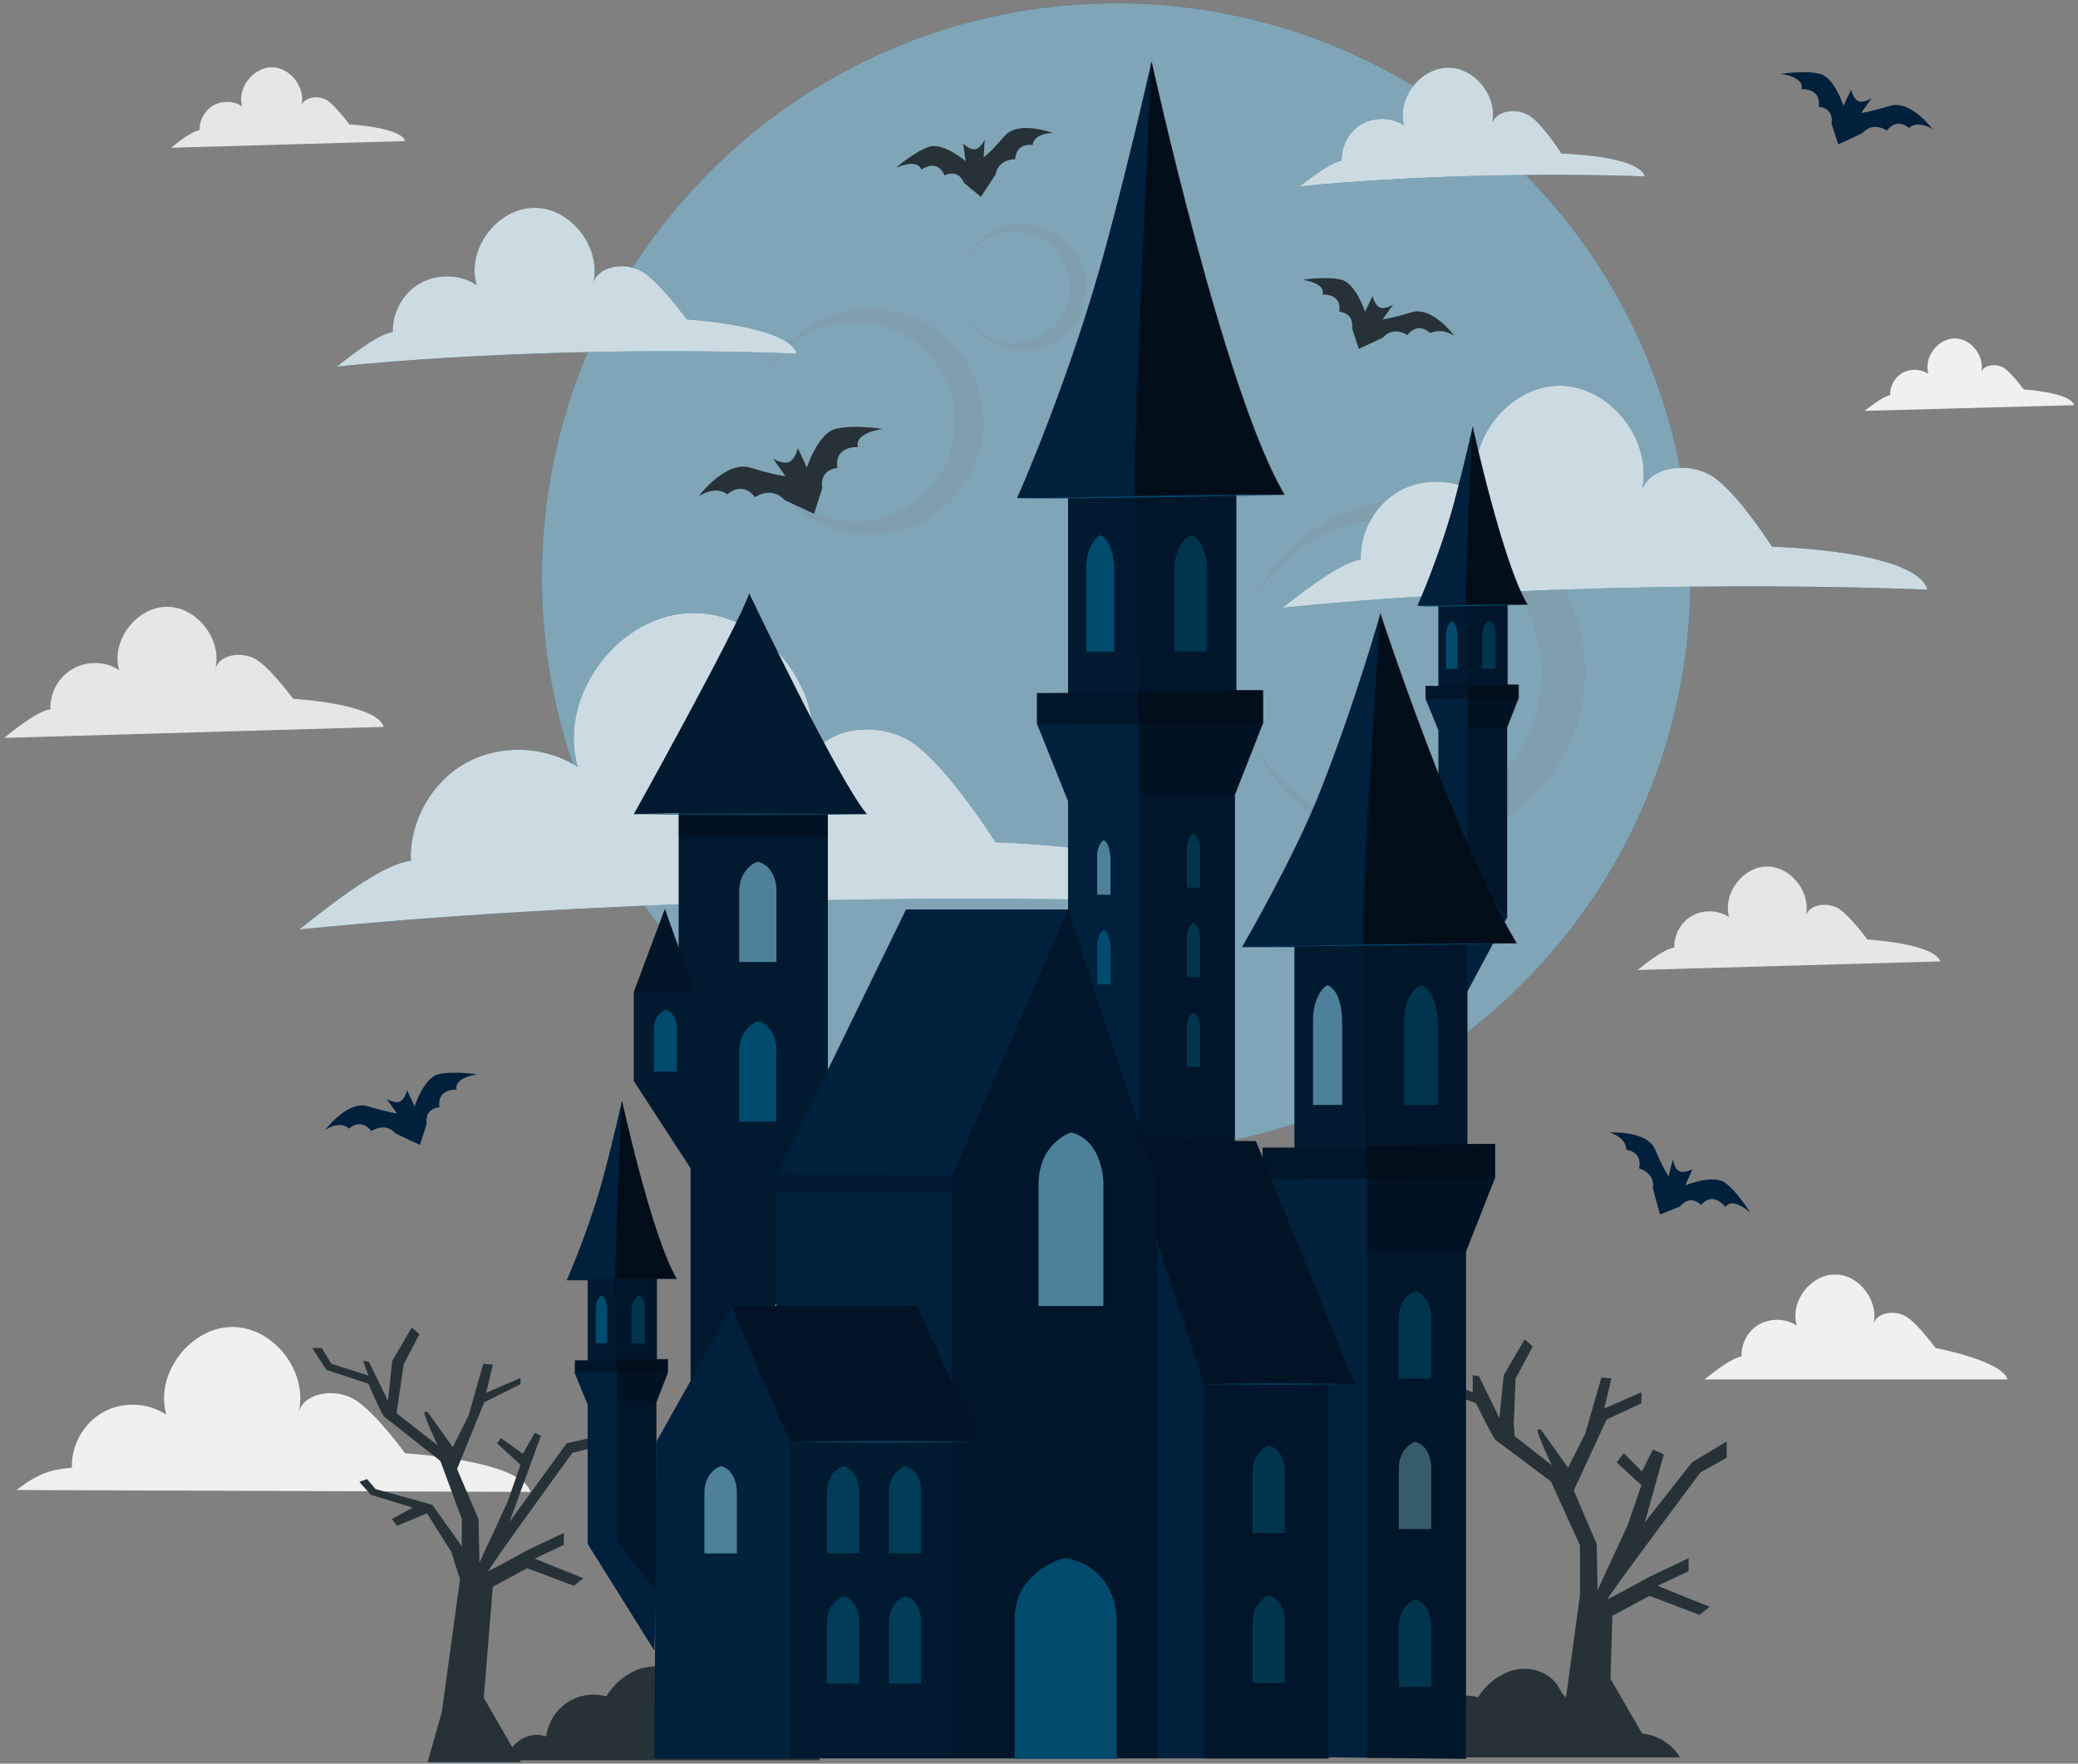 <svg width="469" height="398" viewBox="0 0 469 398" fill="none" xmlns="http://www.w3.org/2000/svg">
<rect x="0" y="0" width="469" height="398" fill="#808080" stroke="none"/>
<g clip-path="url(#clip0_211_10850)">
<path d="M66.155 157.694C66.155 157.694 61.422 151.24 58.087 148.981C54.968 146.938 49.804 147.475 48.621 150.81C50.127 144.356 44.533 137.041 37.864 136.934C30.872 136.826 24.956 144.571 26.892 151.24C23.88 149.196 19.685 149.089 16.458 150.918C13.231 152.746 11.187 156.403 11.402 160.061C9.036 160.383 5.163 163.073 0.968 166.515L86.593 164.041C85.087 158.77 66.155 157.694 66.155 157.694Z" fill="#E6E6E6"/>
<path d="M421.455 212.016C421.455 212.016 417.69 206.853 415.108 205.132C412.634 203.518 408.439 203.948 407.578 206.637C408.762 201.474 404.351 195.666 398.973 195.558C393.379 195.45 388.754 201.689 390.26 206.96C387.786 205.347 384.451 205.239 381.977 206.637C379.395 208.036 377.782 210.94 377.889 213.844C376.061 214.06 372.941 216.211 369.607 218.9L437.913 216.964C436.514 212.876 421.455 212.016 421.455 212.016Z" fill="#E6E6E6"/>
<path d="M436.837 304.201C436.837 304.201 433.072 299.037 430.383 297.209C427.909 295.595 423.714 296.025 422.853 298.715C424.036 293.551 419.626 287.635 414.248 287.635C408.654 287.528 403.921 293.767 405.535 299.145C403.061 297.531 399.726 297.424 397.144 298.822C394.563 300.221 392.949 303.125 393.057 306.137C391.228 306.352 388.108 308.611 384.666 311.3H453.08C452.004 307.105 436.837 304.201 436.837 304.201Z" fill="#F0F0F0"/>
<path d="M456.737 87.883C456.737 87.883 454.155 84.333 452.326 83.042C450.605 81.967 447.701 82.289 447.163 84.01C448.024 80.461 444.904 76.373 441.247 76.373C437.374 76.373 434.147 80.568 435.223 84.333C433.502 83.257 431.243 83.15 429.414 84.118C427.693 85.086 426.51 87.13 426.618 89.174C425.327 89.389 423.175 90.895 420.809 92.723L468.139 91.433C467.279 88.528 456.737 87.883 456.737 87.883Z" fill="#F0F0F0"/>
<path d="M91.433 327.973C91.433 327.973 84.979 319.045 80.354 316.033C76.159 313.236 68.952 313.989 67.446 318.507C69.489 309.579 61.852 299.575 52.601 299.468C43.028 299.36 34.852 310.009 37.541 319.26C33.346 316.463 27.538 316.248 23.235 318.722C18.825 321.196 16.028 326.252 16.243 331.2C13.016 331.63 9.574 331.63 3.765 336.256L119.724 336.686C117.573 329.479 91.433 327.973 91.433 327.973Z" fill="#F0F0F0"/>
<path d="M78.848 28.075C78.848 28.075 75.944 24.095 73.9 22.697C71.963 21.406 68.737 21.836 68.091 23.772C68.952 19.792 65.617 15.275 61.422 15.167C57.119 15.167 53.462 19.9 54.645 23.988C52.709 22.697 50.127 22.697 48.191 23.772C46.255 24.848 44.964 27.107 45.071 29.366C43.673 29.581 41.199 31.195 38.617 33.346L91.433 31.84C90.573 28.721 78.848 28.075 78.848 28.075Z" fill="#E6E6E6"/>
<path d="M73.47 254.936C73.47 254.936 78.418 248.266 83.044 249.665C87.669 251.063 89.605 251.278 89.605 251.278L87.239 247.944C87.239 247.944 89.067 249.127 90.251 248.589C91.434 248.051 91.864 246.007 91.864 246.007L93.585 249.665C93.585 249.665 95.629 243.318 98.856 242.458C102.191 241.597 107.677 242.458 107.677 242.458C107.677 242.458 102.406 243.103 103.051 245.9C103.051 245.9 98.534 245.577 99.179 249.88C99.179 249.88 95.737 249.987 96.275 253.752L94.769 258.378L89.283 255.796C89.283 255.796 87.239 253.107 83.797 255.258C83.797 255.258 81.753 252.139 78.741 254.72C78.741 254.613 77.02 252.784 73.47 254.936Z" fill="#01203C"/>
<path d="M363.367 255.58C363.367 255.58 371.758 255.042 373.586 259.453C375.415 263.863 376.598 265.476 376.598 265.476L377.567 261.604C377.567 261.604 377.889 263.755 378.965 264.293C380.148 264.831 381.977 263.863 381.977 263.863L380.363 267.52C380.363 267.52 386.495 264.939 389.292 266.875C392.088 268.811 394.993 273.652 394.993 273.652C394.993 273.652 391.12 269.994 389.399 272.361C389.399 272.361 386.71 268.703 383.913 271.931C383.913 271.931 381.654 269.349 379.18 272.253L374.662 274.082L373.049 268.166C373.049 268.166 373.802 264.939 369.929 263.648C369.929 263.648 371.005 260.098 367.025 259.453C367.025 259.453 367.347 256.979 363.367 255.58Z" fill="#01203C"/>
<path d="M436.192 29.151C436.192 29.151 431.243 22.482 426.618 23.88C421.992 25.278 420.056 25.494 420.056 25.494L422.423 22.159C422.423 22.159 420.594 23.342 419.411 22.804C418.228 22.267 417.797 20.223 417.797 20.223L416.076 23.88C416.076 23.88 414.032 17.534 410.805 16.673C407.471 15.812 401.985 16.673 401.985 16.673C401.985 16.673 407.256 17.318 406.61 20.115C406.61 20.115 411.128 19.793 410.483 24.095C410.483 24.095 413.925 24.203 413.387 27.968L414.893 32.593L420.379 30.011C420.379 30.011 422.423 27.322 425.865 29.474C425.865 29.474 427.909 26.354 430.921 28.936C430.813 28.828 432.534 27 436.192 29.151Z" fill="#01203C"/>
<path d="M350.137 394.559L353.471 382.834L356.591 360.029V348.735L350.029 334.321C350.029 334.321 338.304 325.5 337.659 325.07C337.013 324.64 333.141 316.68 333.141 316.68L322.491 312.592L320.232 307.214H322.491L324.75 311.086L332.388 314.206V310.333L333.786 310.548L338.412 320.014L339.38 310.333L344.113 302.266L345.941 303.879L342.069 311.086L341.639 321.413L341.854 324.102L350.244 330.663C350.244 330.663 346.372 322.596 347.125 322.596C347.77 322.596 347.77 322.596 347.77 322.596L353.901 331.201L357.774 323.564L361.431 310.871L363.69 311.086L362.077 317.863L370.467 314.206V316.68L362.615 320.337L355.192 336.365L360.356 348.412L360.571 358.846L367.348 344.217L370.467 335.181L364.873 330.018L366.487 327.974L370.575 332.062L373.049 327.114L375.523 328.189L371.22 343.572L381.869 330.018L389.722 325.285V328.942L383.806 332.277C383.806 332.277 362.184 361.105 362.83 360.89C363.475 360.675 372.511 355.727 372.511 355.727L381.116 351.639V354.543L374.124 357.878L385.849 362.611L383.59 364.44L372.296 360.137L363.905 364.655L363.475 378.854L372.511 394.451H350.137V394.559Z" fill="#263238"/>
<path d="M367.455 391.762C368.208 387.674 364.551 383.264 360.356 383.371C358.097 383.479 355.515 384.555 353.579 383.156C352.611 382.511 352.18 381.328 351.535 380.359C349.599 377.348 345.511 376.057 342.069 376.81C338.519 377.563 335.507 380.037 333.571 383.049C330.774 382.188 327.655 382.726 325.181 384.339C322.706 385.953 321.093 388.642 320.77 391.546C317.22 390.148 312.81 392.837 312.38 396.602H379.18C376.921 392.73 371.543 390.041 367.455 391.762Z" fill="#263238"/>
<path d="M96.597 397.355L99.717 386.383L104.235 353.36V342.818L99.394 329.695C99.394 329.695 87.454 320.229 86.808 319.799C86.163 319.369 83.151 312.269 83.151 312.269L73.685 309.15L70.458 304.202H72.609L74.761 307.751L83.151 310.441L81.968 307.106L83.259 307.321L87.561 316.142L88.53 307.106L92.94 299.576L94.661 301.082L91.111 307.859L89.498 318.938L98.749 326.145C98.749 326.145 95.199 318.616 95.844 318.616C96.49 318.616 96.49 318.616 96.49 318.616L102.191 326.576L105.741 319.476L109.075 307.751L111.227 307.966L109.721 314.313L117.466 310.978V312.377L109.29 316.464L103.159 331.524L108 342.818L108.215 352.607L114.561 338.946L117.466 330.556L112.195 325.715L113.055 324.532L118.003 328.082L120.693 323.349L122.091 323.994L114.991 343.464L127.9 325.715L134.569 324.209L135.214 326.36L129.191 327.866C129.191 327.866 109.613 354.758 110.258 354.543C110.904 354.328 119.294 349.703 119.294 349.703L127.254 345.938V348.627L120.693 351.746L131.665 356.157L129.513 357.878L118.972 353.898L111.227 358.093L109.183 383.156L117.573 397.678H96.597V397.355Z" fill="#263238"/>
<path d="M104.235 348.949L97.565 339.591L84.765 336.041L82.829 333.782L81.107 334.428L83.689 337.332L93.155 340.236L88.422 342.818L89.605 344.324L96.382 341.527L101.868 350.24C101.868 350.24 103.804 356.587 104.127 356.909C104.665 357.124 104.235 348.949 104.235 348.949Z" fill="#263238"/>
<path d="M172.648 392.084C173.508 387.673 169.528 383.048 165.118 383.156C162.644 383.263 159.955 384.339 158.018 382.94C157.05 382.187 156.513 381.004 155.867 380.036C153.716 376.809 149.521 375.518 145.756 376.271C141.991 377.024 138.871 379.606 136.827 382.833C133.923 381.972 130.588 382.51 128.007 384.231C125.425 385.952 123.704 388.749 123.274 391.869C119.509 390.47 114.883 393.267 114.453 397.247H185.126C182.652 393.159 176.951 390.255 172.648 392.084Z" fill="#263238"/>
<path d="M251.926 259.991C323.514 259.991 381.547 201.958 381.547 130.372C381.547 58.785 323.514 0.753 251.926 0.753C180.339 0.753 122.306 58.785 122.306 130.372C122.306 201.958 180.339 259.991 251.926 259.991Z" fill="#014B6E"/>
<path opacity="0.2" d="M196.421 69.704C185.664 69.704 176.521 76.266 172.756 85.624C176.306 77.987 184.051 72.716 193.086 72.716C205.457 72.716 215.568 82.72 215.568 95.198C215.568 107.568 205.564 117.679 193.086 117.679C184.158 117.679 176.413 112.408 172.756 104.771C176.521 114.129 185.664 120.691 196.421 120.691C210.513 120.691 221.915 109.289 221.915 95.198C222.022 81.214 210.62 69.704 196.421 69.704Z" fill="black"/>
<path opacity="0.2" d="M230.842 50.557C224.819 50.557 219.763 54.214 217.611 59.485C219.655 55.182 223.958 52.278 228.906 52.278C235.791 52.278 241.492 57.871 241.492 64.863C241.492 71.748 235.898 77.448 228.906 77.448C223.85 77.448 219.548 74.544 217.611 70.242C219.763 75.512 224.819 79.17 230.842 79.17C238.695 79.17 245.149 72.823 245.149 64.863C245.149 57.011 238.695 50.557 230.842 50.557Z" fill="black"/>
<path opacity="0.2" d="M318.619 112.73C302.161 112.73 288.177 122.842 282.368 137.148C287.854 125.531 299.687 117.356 313.456 117.356C332.495 117.356 347.878 132.738 347.878 151.778C347.878 170.817 332.495 186.199 313.456 186.199C299.687 186.199 287.854 178.132 282.368 166.407C288.177 180.713 302.161 190.825 318.619 190.825C340.24 190.825 357.774 173.291 357.774 151.67C357.774 130.049 340.24 112.73 318.619 112.73Z" fill="black"/>
<path opacity="0.5" d="M251.926 259.991C323.514 259.991 381.547 201.958 381.547 130.372C381.547 58.785 323.514 0.753 251.926 0.753C180.339 0.753 122.306 58.785 122.306 130.372C122.306 201.958 180.339 259.991 251.926 259.991Z" fill="white"/>
<path d="M157.696 111.978C157.696 111.978 163.72 103.911 169.314 105.524C174.907 107.245 177.274 107.46 177.274 107.46L174.477 103.48C174.477 103.48 176.628 104.879 178.134 104.233C179.533 103.588 180.071 101.114 180.071 101.114L182.114 105.524C182.114 105.524 184.588 97.779 188.569 96.811C192.549 95.735 199.218 96.811 199.218 96.811C199.218 96.811 192.764 97.564 193.624 100.899C193.624 100.899 188.246 100.468 188.999 105.632C188.999 105.632 184.911 105.739 185.557 110.257L183.728 115.958L177.059 112.839C177.059 112.839 174.585 109.612 170.389 112.193C170.389 112.193 167.915 108.428 164.15 111.548C164.043 111.548 161.999 109.396 157.696 111.978Z" fill="#263238"/>
<path d="M328.193 75.728C328.193 75.728 323.245 69.058 318.62 70.457C314.102 71.855 312.058 72.07 312.058 72.07L314.424 68.736C314.424 68.736 312.596 69.919 311.412 69.381C310.229 68.843 309.799 66.799 309.799 66.799L308.078 70.349C308.078 70.349 306.034 64.003 302.807 63.142C299.472 62.282 293.986 63.142 293.986 63.142C293.986 63.142 299.257 63.788 298.504 66.477C298.504 66.477 302.915 66.154 302.269 70.349C302.269 70.349 305.604 70.457 305.174 74.114L306.679 78.74L312.165 76.158C312.165 76.158 314.209 73.469 317.651 75.62C317.651 75.62 319.695 72.501 322.707 75.082C322.922 75.405 324.643 73.684 328.193 75.728Z" fill="#263238"/>
<path d="M237.62 30.012C237.62 30.012 229.875 27.107 226.755 30.657C223.636 34.314 222.022 35.497 222.022 35.497L222.237 31.517C222.237 31.517 221.377 33.454 220.086 33.669C218.795 33.884 217.397 32.378 217.397 32.378L217.935 36.358C217.935 36.358 212.879 32.055 209.652 33.131C206.425 34.207 202.229 37.864 202.229 37.864C202.229 37.864 207.07 35.605 207.931 38.294C207.931 38.294 211.48 35.605 213.202 39.585C213.202 39.585 216.106 37.864 217.612 41.306L221.377 44.425L224.711 39.37C224.711 39.37 225.034 36.035 229.122 35.928C229.122 35.928 229.122 32.27 233.102 32.701C232.994 32.486 233.424 30.119 237.62 30.012Z" fill="#263238"/>
<path d="M289.467 137.149C333.678 132.631 390.581 131.34 435.007 133.061C432.426 124.133 399.94 123.38 399.94 123.38C399.94 123.38 392.195 111.225 386.601 107.568C381.008 103.91 371.219 105.201 370.251 111.87C373.801 100.576 364.12 87.237 352.179 87.022C340.347 86.915 330.343 100.038 333.57 111.44C328.407 107.998 321.307 107.783 315.821 110.795C310.443 113.806 306.893 120.045 307.108 126.284C303.236 126.822 296.674 131.448 289.467 137.149Z" fill="#014B6E"/>
<g opacity="0.8">
<path d="M289.467 137.149C333.678 132.631 390.581 131.34 435.007 133.061C432.426 124.133 399.94 123.38 399.94 123.38C399.94 123.38 392.195 111.225 386.601 107.568C381.008 103.91 371.219 105.201 370.251 111.87C373.801 100.576 364.12 87.237 352.179 87.022C340.347 86.915 330.343 100.038 333.57 111.44C328.407 107.998 321.307 107.783 315.821 110.795C310.443 113.806 306.893 120.045 307.108 126.284C303.236 126.822 296.674 131.448 289.467 137.149Z" fill="white"/>
</g>
<path d="M293.34 42.059C317.005 39.692 347.447 38.939 371.219 39.8C369.821 35.067 352.395 34.637 352.395 34.637C352.395 34.637 348.307 28.183 345.295 26.139C342.283 24.203 337.12 24.848 336.582 28.505C338.519 22.481 333.248 15.274 326.901 15.274C320.555 15.274 315.176 22.266 316.897 28.29C314.1 26.461 310.336 26.354 307.431 27.967C304.527 29.581 302.698 32.916 302.806 36.25C300.762 36.573 297.212 39.047 293.34 42.059Z" fill="#014B6E"/>
<g opacity="0.8">
<path d="M293.34 42.059C317.005 39.692 347.447 38.939 371.219 39.8C369.821 35.067 352.395 34.637 352.395 34.637C352.395 34.637 348.307 28.183 345.295 26.139C342.283 24.203 337.12 24.848 336.582 28.505C338.519 22.481 333.248 15.274 326.901 15.274C320.555 15.274 315.176 22.266 316.897 28.29C314.1 26.461 310.336 26.354 307.431 27.967C304.527 29.581 302.698 32.916 302.806 36.25C300.762 36.573 297.212 39.047 293.34 42.059Z" fill="white"/>
</g>
<path d="M67.553 209.757C130.48 203.41 211.48 201.367 274.73 203.841C271.073 191.148 224.711 190.072 224.711 190.072C224.711 190.072 213.739 172.754 205.779 167.483C197.819 162.212 183.835 164.148 182.544 173.614C187.6 157.479 173.723 138.547 156.835 138.332C139.947 138.117 125.747 156.834 130.373 173.076C122.951 168.236 112.839 167.913 105.094 172.216C97.349 176.518 92.401 185.447 92.724 194.267C87.023 194.912 77.772 201.582 67.553 209.757Z" fill="#014B6E"/>
<g opacity="0.8">
<path d="M67.553 209.757C130.48 203.41 211.48 201.367 274.73 203.841C271.073 191.148 224.711 190.072 224.711 190.072C224.711 190.072 213.739 172.754 205.779 167.483C197.819 162.212 183.835 164.148 182.544 173.614C187.6 157.479 173.723 138.547 156.835 138.332C139.947 138.117 125.747 156.834 130.373 173.076C122.951 168.236 112.839 167.913 105.094 172.216C97.349 176.518 92.401 185.447 92.724 194.267C87.023 194.912 77.772 201.582 67.553 209.757Z" fill="white"/>
</g>
<path d="M76.051 82.719C107.568 79.492 148.229 78.524 179.855 79.815C178.026 73.469 155.006 72.07 155.006 72.07C155.006 72.07 149.305 64.218 145.325 61.529C141.345 58.839 134.353 59.915 133.708 64.648C136.182 56.58 129.297 47.007 120.799 46.899C112.301 46.792 105.202 56.15 107.568 64.325C103.911 61.851 98.748 61.744 94.875 63.895C91.003 66.046 88.529 70.457 88.636 74.975C85.839 75.297 81.214 78.632 76.051 82.719Z" fill="#014B6E"/>
<g opacity="0.8">
<path d="M76.051 82.719C107.568 79.492 148.229 78.524 179.855 79.815C178.026 73.469 155.006 72.07 155.006 72.07C155.006 72.07 149.305 64.218 145.325 61.529C141.345 58.839 134.353 59.915 133.708 64.648C136.182 56.58 129.297 47.007 120.799 46.899C112.301 46.792 105.202 56.15 107.568 64.325C103.911 61.851 98.748 61.744 94.875 63.895C91.003 66.046 88.529 70.457 88.636 74.975C85.839 75.297 81.214 78.632 76.051 82.719Z" fill="white"/>
</g>
<path d="M340.347 136.395H344.758C339.164 127.144 332.387 96.272 332.387 96.272C332.387 96.272 330.451 104.878 328.192 113.376C324.857 125.638 319.909 136.718 319.909 136.718H324.642V154.789H321.738V157.694L324.642 164.793V196.203L326.578 232.345L340.132 207.067V164.148L342.714 157.478V154.467H340.24V136.395H340.347Z" fill="#01203C"/>
<path opacity="0.2" d="M324.643 136.503H330.882L331.204 154.682L324.643 154.789V136.503Z" fill="black"/>
<path d="M336.152 140.16C336.044 140.16 334.538 140.913 334.538 143.387C334.538 145.861 334.538 150.917 334.538 150.917H337.55V143.28C337.658 143.28 337.658 140.806 336.152 140.16Z" fill="#014B6E"/>
<path d="M327.654 140.16C327.547 140.16 326.363 140.913 326.363 143.387C326.363 145.861 326.363 150.917 326.363 150.917H328.945V143.28C328.945 143.28 328.945 140.806 327.654 140.16Z" fill="#014B6E"/>
<path opacity="0.3" d="M321.738 154.789V157.694L342.822 157.586V154.574L321.738 154.789Z" fill="black"/>
<path opacity="0.4" d="M330.881 136.503H340.239H344.65C339.056 127.252 332.279 96.38 332.279 96.38C332.279 96.38 330.451 133.06 330.881 136.503Z" fill="black"/>
<path opacity="0.3" d="M331.742 196.31L340.24 207.282V164.148L342.821 157.586V154.574H340.347V136.503H344.758C339.164 127.252 332.387 96.165 332.387 96.165C332.387 96.165 332.387 96.273 332.28 96.488L330.774 136.503L331.204 157.586V195.45L331.742 196.31Z" fill="black"/>
<path opacity="0.2" d="M340.132 164.255H331.311V157.586H342.821L340.132 164.255Z" fill="black"/>
<path d="M148.337 288.603H152.748C147.154 279.352 140.377 248.48 140.377 248.48C140.377 248.48 138.441 257.086 136.182 265.584C132.848 277.846 127.899 288.926 127.899 288.926H132.632V306.997H129.728V309.902L132.632 317.001V348.411L147.692 372.506L148.122 359.383V316.463L150.704 309.794V306.782H148.23V288.603H148.337Z" fill="#01203C"/>
<path opacity="0.2" d="M132.74 288.604H138.979L139.302 306.782L132.74 306.89V288.604Z" fill="black"/>
<path d="M144.142 292.368C144.034 292.368 142.528 293.121 142.528 295.595C142.528 298.069 142.528 303.125 142.528 303.125H145.54V295.488C145.648 295.488 145.648 292.906 144.142 292.368Z" fill="#014B6E"/>
<path d="M135.752 292.368C135.644 292.368 134.461 293.121 134.461 295.595C134.461 298.069 134.461 303.125 134.461 303.125H137.043V295.488C137.043 295.488 137.043 292.906 135.752 292.368Z" fill="#014B6E"/>
<path opacity="0.3" d="M129.836 306.997V309.794L150.812 309.687V306.675L129.836 306.997Z" fill="black"/>
<path opacity="0.4" d="M138.979 288.603H148.337H152.747C147.154 279.352 140.377 248.48 140.377 248.48C140.377 248.48 138.548 285.161 138.979 288.603Z" fill="black"/>
<path opacity="0.3" d="M139.732 348.411L148.23 359.383V316.248L150.812 309.687V306.675H148.337V288.603H152.748C147.154 279.353 140.377 248.266 140.377 248.266C140.377 248.266 140.377 248.373 140.27 248.588L138.764 288.603L139.194 309.687V347.443L139.732 348.411Z" fill="black"/>
<path opacity="0.2" d="M148.23 316.356H139.302V309.687H150.812L148.23 316.356Z" fill="black"/>
<path d="M331.204 212.877H342.284C328.3 189.642 311.519 138.548 311.519 138.548C311.519 138.548 306.033 158.125 297.965 178.563C292.157 193.407 280.324 213.738 280.324 213.738H292.157V259.024H284.95V266.231L292.157 284.087V396.495L330.882 396.925V282.473L337.443 265.8V258.163H331.204V212.877Z" fill="#01203C"/>
<path opacity="0.2" d="M292.157 212.984H307.755L308.615 258.593L292.157 258.808V212.984Z" fill="black"/>
<path d="M320.77 222.343C320.447 222.236 316.897 224.172 316.897 230.411C316.897 236.65 316.897 249.343 316.897 249.343H324.535V230.196C324.427 230.196 324.427 223.741 320.77 222.343Z" fill="#014B6E"/>
<path d="M299.686 222.343C299.471 222.236 296.352 224.172 296.352 230.411C296.352 236.65 296.352 249.343 296.352 249.343H302.913V230.196C302.913 230.196 302.913 223.741 299.686 222.343Z" fill="#014B6E"/>
<path opacity="0.3" d="M299.686 222.343C299.471 222.236 296.352 224.172 296.352 230.411C296.352 236.65 296.352 249.343 296.352 249.343H302.913V230.196C302.913 230.196 302.913 223.741 299.686 222.343Z" fill="white"/>
<path opacity="0.3" d="M284.949 258.915V266.122L337.443 265.799V258.162L284.949 258.915Z" fill="black"/>
<path opacity="0.4" d="M307.755 212.985L331.312 212.877H342.392C328.408 189.642 311.627 138.548 311.627 138.548C311.627 138.548 306.679 204.379 307.755 212.985Z" fill="black"/>
<path d="M319.479 291.401C319.264 291.293 315.714 292.799 315.714 297.317C315.714 301.835 315.714 311.086 315.714 311.086H323.029V297.209C323.029 297.102 323.029 292.477 319.479 291.401Z" fill="#014B6E"/>
<path d="M319.479 325.392C319.264 325.284 315.714 326.79 315.714 331.308C315.714 335.826 315.714 345.077 315.714 345.077H323.029V331.201C323.029 331.093 323.029 326.36 319.479 325.392Z" fill="#014B6E"/>
<path opacity="0.3" d="M319.479 325.392C319.264 325.284 315.714 326.79 315.714 331.308C315.714 335.826 315.714 345.077 315.714 345.077H323.029V331.201C323.029 331.093 323.029 326.36 319.479 325.392Z" fill="white"/>
<path d="M319.48 360.998C319.265 360.89 315.715 362.396 315.715 366.914C315.715 371.432 315.715 380.682 315.715 380.682H323.03V366.806C323.03 366.699 323.03 361.966 319.48 360.998Z" fill="#014B6E"/>
<path opacity="0.3" d="M331.204 212.877H342.284C328.3 189.642 311.519 138.117 311.519 138.117C311.519 138.117 311.412 138.44 311.304 138.978L307.647 212.984L308.615 265.692V396.817H330.774V282.15L337.336 265.8V258.163H331.097V212.877H331.204Z" fill="black"/>
<path opacity="0.2" d="M330.882 282.473H308.723V265.692L337.444 265.8L330.882 282.473Z" fill="black"/>
<path d="M143.066 183.726C143.066 183.726 166.516 141.559 169.098 133.922C169.098 133.922 189.429 176.626 195.668 183.726H186.847V278.815L155.867 319.691V263.648L143.066 243.963V223.848L150.058 205.132L153.178 213.952V183.511L143.066 183.726Z" fill="#01203C"/>
<path opacity="0.2" d="M143.066 183.726C143.066 183.726 166.516 141.559 169.098 133.922C169.098 133.922 189.429 176.626 195.668 183.726H186.847V278.815L155.867 319.691V263.648L143.066 243.963V223.848L150.058 205.132L153.178 213.952V183.511L143.066 183.726Z" fill="black"/>
<path d="M283.443 257.517H278.71V179.423L285.057 163.18V155.758H279.033V111.655H289.897C276.344 89.066 259.886 13.984 259.886 13.984C259.886 13.984 255.153 35.067 249.559 55.72C241.491 85.624 229.551 112.408 229.551 112.408H241.061V156.403H234.069V163.395L241.061 180.821V205.239H204.488L175.444 264.831L175.229 277.955V294.735H165.333L148.122 325.392L147.691 396.817H299.901V312.269H305.818L283.443 257.517Z" fill="#01203C"/>
<path d="M286.455 326.252C286.24 326.145 282.69 327.651 282.69 332.169C282.69 336.686 282.69 345.937 282.69 345.937H290.005V332.061C290.005 331.846 290.005 327.221 286.455 326.252Z" fill="#014B6E"/>
<path d="M286.455 360.136C286.24 360.029 282.69 361.535 282.69 366.052C282.69 370.57 282.69 379.821 282.69 379.821H290.005V365.945C290.005 365.837 290.005 361.104 286.455 360.136Z" fill="#014B6E"/>
<path opacity="0.3" d="M271.826 312.376C271.18 313.774 271.826 396.924 271.826 396.924H299.686V312.376H271.826Z" fill="black"/>
<path opacity="0.4" d="M305.71 312.376H271.826L261.069 279.891V266.337L258.057 257.302L283.444 257.517L305.71 312.376Z" fill="black"/>
<path opacity="0.2" d="M241.062 111.763H256.229L256.982 156.081L241.062 156.296V111.763Z" fill="black"/>
<path d="M268.815 120.798C268.6 120.691 265.05 122.627 265.05 128.651C265.05 134.674 265.05 147.045 265.05 147.045H272.472V128.328C272.472 128.435 272.472 122.197 268.815 120.798Z" fill="#014B6E"/>
<path d="M248.376 120.798C248.161 120.691 245.149 122.627 245.149 128.651C245.149 134.674 245.149 147.045 245.149 147.045H251.496V128.328C251.496 128.435 251.496 122.197 248.376 120.798Z" fill="#014B6E"/>
<path d="M249.129 189.642C249.021 189.642 247.623 190.502 247.623 193.299C247.623 196.096 247.623 201.904 247.623 201.904H250.635V193.191C250.527 193.191 250.527 190.287 249.129 189.642Z" fill="#014B6E"/>
<path opacity="0.3" d="M249.129 189.642C249.021 189.642 247.623 190.502 247.623 193.299C247.623 196.096 247.623 201.904 247.623 201.904H250.635V193.191C250.527 193.191 250.527 190.287 249.129 189.642Z" fill="white"/>
<path d="M269.353 188.028C269.245 188.028 267.847 188.889 267.847 191.686C267.847 194.482 267.847 200.291 267.847 200.291H270.859V191.578C270.859 191.578 270.859 188.674 269.353 188.028Z" fill="#014B6E"/>
<path d="M249.129 209.864C249.021 209.864 247.623 210.725 247.623 213.522C247.623 216.318 247.623 222.127 247.623 222.127H250.635V213.414C250.527 213.414 250.527 210.51 249.129 209.864Z" fill="#014B6E"/>
<path d="M269.353 208.251C269.245 208.251 267.847 209.112 267.847 211.908C267.847 214.705 267.847 220.514 267.847 220.514H270.859V211.801C270.859 211.801 270.859 208.896 269.353 208.251Z" fill="#014B6E"/>
<path d="M269.353 228.474C269.245 228.474 267.847 229.334 267.847 232.131C267.847 234.928 267.847 240.736 267.847 240.736H270.859V232.023C270.859 232.023 270.859 229.119 269.353 228.474Z" fill="#014B6E"/>
<path opacity="0.3" d="M233.962 156.403V163.503L285.165 163.18V155.758L233.962 156.403Z" fill="black"/>
<path opacity="0.3" d="M214.922 265.262L241.062 205.239L261.069 266.338V396.817H214.6L214.922 265.262Z" fill="black"/>
<path d="M241.922 255.581C241.385 255.474 234.393 258.27 234.393 267.306C234.393 276.342 234.393 294.736 234.393 294.736H249.022V266.876C249.022 266.876 249.022 257.625 241.922 255.581Z" fill="#014B6E"/>
<path opacity="0.3" d="M241.922 255.581C241.385 255.474 234.393 258.27 234.393 267.306C234.393 276.342 234.393 294.736 234.393 294.736H249.022V266.876C249.022 266.876 249.022 257.625 241.922 255.581Z" fill="white"/>
<path d="M150.273 227.936C150.058 227.936 147.584 228.904 147.584 232.131C147.584 235.358 147.584 241.812 147.584 241.812H152.747V231.916C152.747 232.023 152.747 228.689 150.273 227.936Z" fill="#014B6E"/>
<path d="M171.142 230.518C170.819 230.41 166.839 232.024 166.839 237.294C166.839 242.458 166.839 253.107 166.839 253.107H175.229V237.079C175.337 237.079 175.337 231.701 171.142 230.518Z" fill="#014B6E"/>
<path d="M171.142 194.483C170.819 194.375 166.839 195.988 166.839 201.259C166.839 206.423 166.839 217.072 166.839 217.072H175.229V201.044C175.337 201.044 175.337 195.666 171.142 194.483Z" fill="#014B6E"/>
<path d="M240.739 351.639C239.878 351.423 229.014 354.758 229.014 365.192C229.014 375.626 229.014 396.925 229.014 396.925H252.034V364.762C251.926 364.762 251.926 353.898 240.739 351.639Z" fill="#014B6E"/>
<path d="M190.397 330.878C190.182 330.771 186.632 332.277 186.632 336.795C186.632 341.312 186.632 350.563 186.632 350.563H193.947V336.687C193.947 336.472 193.947 331.846 190.397 330.878Z" fill="#014B6E"/>
<path d="M204.38 330.878C204.165 330.771 200.615 332.277 200.615 336.795C200.615 341.312 200.615 350.563 200.615 350.563H207.93V336.687C207.93 336.472 207.93 331.846 204.38 330.878Z" fill="#014B6E"/>
<path d="M190.397 360.244C190.182 360.136 186.632 361.642 186.632 366.16C186.632 370.678 186.632 379.928 186.632 379.928H193.946V366.052C193.946 365.945 193.946 361.212 190.397 360.244Z" fill="#014B6E"/>
<path d="M204.38 360.244C204.165 360.136 200.615 361.642 200.615 366.16C200.615 370.678 200.615 379.928 200.615 379.928H207.93V366.052C207.93 365.945 207.93 361.212 204.38 360.244Z" fill="#014B6E"/>
<path d="M162.751 330.878C162.536 330.771 158.986 332.277 158.986 336.795C158.986 341.312 158.986 350.563 158.986 350.563H166.301V336.687C166.301 336.472 166.301 331.846 162.751 330.878Z" fill="#014B6E"/>
<path opacity="0.3" d="M162.751 330.878C162.536 330.771 158.986 332.277 158.986 336.795C158.986 341.312 158.986 350.563 158.986 350.563H166.301V336.687C166.301 336.472 166.301 331.846 162.751 330.878Z" fill="white"/>
<path d="M165.226 294.735C165.763 296.672 178.349 325.392 178.349 325.392C178.349 325.392 220.086 325.392 220.946 325.392L206.962 294.735H165.226Z" fill="#01203C"/>
<path opacity="0.4" d="M165.226 294.735C165.763 296.672 178.349 325.392 178.349 325.392C178.349 325.392 220.086 325.392 220.946 325.392L206.962 294.735H165.226Z" fill="black"/>
<path opacity="0.4" d="M256.229 111.763L279.141 111.655H290.006C276.452 89.066 259.994 13.984 259.994 13.984C259.994 13.984 255.154 103.373 256.229 111.763Z" fill="black"/>
<path opacity="0.3" d="M258.057 257.302L278.711 257.517V178.992L285.057 163.18V155.758H279.033V111.655H289.898C276.344 89.066 259.886 13.661 259.886 13.661C259.886 13.661 259.779 13.984 259.671 14.414L256.121 111.763L257.089 163.072V255.043L258.057 257.302Z" fill="black"/>
<path opacity="0.2" d="M278.711 179.315H257.197V163.072L285.165 163.18L278.711 179.315Z" fill="black"/>
<path opacity="0.2" d="M214.599 325.392H178.349V396.816H214.599V325.392Z" fill="black"/>
<path opacity="0.3" d="M153.178 183.511V188.781H186.739C186.739 188.781 186.739 183.833 186.739 183.511C186.847 183.296 153.178 183.511 153.178 183.511Z" fill="black"/>
<path opacity="0.2" d="M143.066 223.849H157.05L150.058 205.132L143.066 223.849Z" fill="black"/>
<path opacity="0.2" d="M175.337 264.939L214.922 265.262V269.135H175.337V264.939Z" fill="black"/>
<path d="M229.552 112.408C249.56 112.193 269.46 111.548 289.468 111.763C269.567 111.978 249.56 112.624 229.552 112.408Z" fill="#014B6E"/>
<path d="M320.018 136.826C328.3 136.503 336.583 136.396 344.758 136.396C336.476 136.718 328.193 136.933 320.018 136.826Z" fill="#014B6E"/>
<path d="M280.324 213.629C300.977 213.199 321.631 212.984 342.284 212.876C321.631 213.306 300.977 213.521 280.324 213.629Z" fill="#014B6E"/>
<path d="M143.066 183.726C160.6 183.511 178.134 183.511 195.668 183.726C178.134 183.941 160.6 183.941 143.066 183.726Z" fill="#014B6E"/>
<path d="M178.349 325.392C192.548 325.177 206.747 325.177 220.946 325.392C206.747 325.607 192.548 325.607 178.349 325.392Z" fill="#014B6E"/>
<path d="M270.966 312.376C282.583 312.161 294.093 312.161 305.71 312.376C294.093 312.484 282.583 312.484 270.966 312.376Z" fill="#014B6E"/>
<path opacity="0.3" d="M171.142 194.483C170.819 194.375 166.839 195.988 166.839 201.259C166.839 206.423 166.839 217.072 166.839 217.072H175.229V201.044C175.337 201.044 175.337 195.666 171.142 194.483Z" fill="white"/>
</g>
<defs>
<clipPath id="clip0_211_10850">
<rect width="469" height="398" fill="white"/>
</clipPath>
</defs>
</svg>

